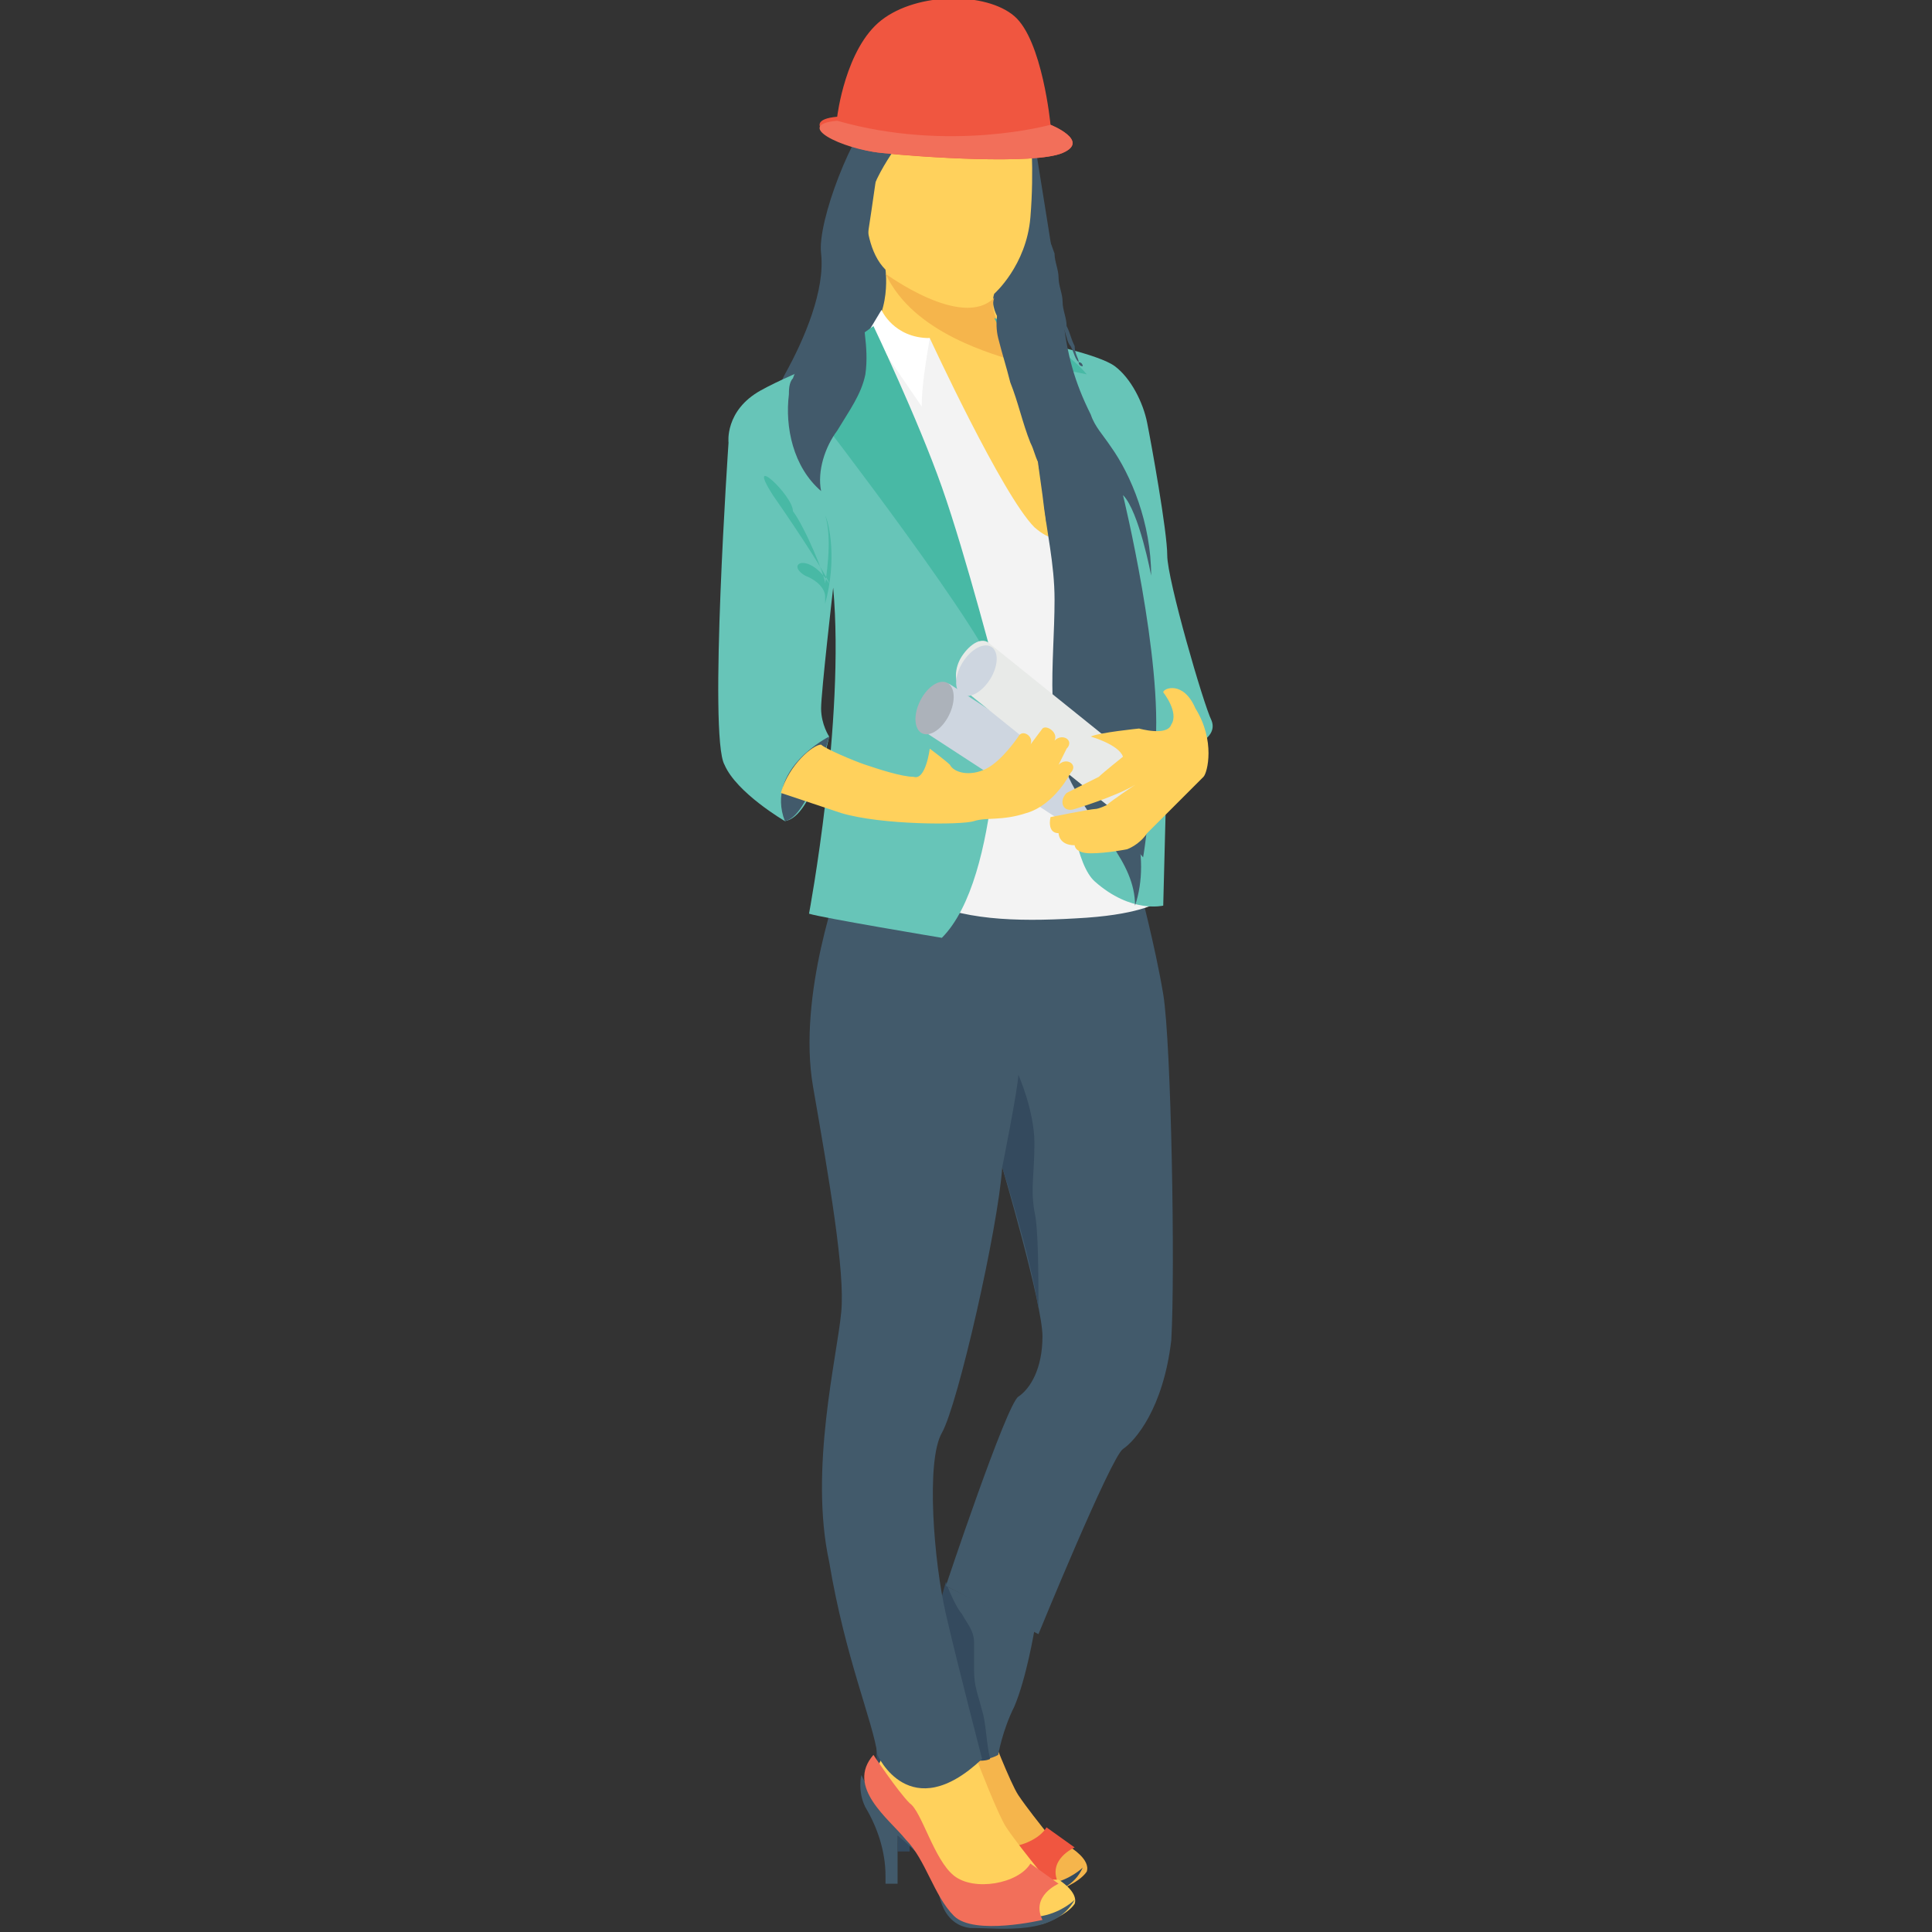 <?xml version="1.0" encoding="utf-8"?>
<!-- Generator: Adobe Illustrator 18.0.0, SVG Export Plug-In . SVG Version: 6.00 Build 0)  -->
<!DOCTYPE svg PUBLIC "-//W3C//DTD SVG 1.1//EN" "http://www.w3.org/Graphics/SVG/1.1/DTD/svg11.dtd">
<svg version="1.1" id="Layer_1" xmlns="http://www.w3.org/2000/svg" xmlns:xlink="http://www.w3.org/1999/xlink" x="0px" y="0px"
	 viewBox="0 0 48 48" enable-background="new 0 0 48 48" xml:space="preserve">
<rect x="0" y="0" width="48" height="48" fill="#333333" stroke="none"/>
<g>
	<g>
		<g>
			<g>
				<g>
					<path fill="#F5B54C" d="M24.2,42.5l0.4,0.5c0,0,0.5,1.3,0.7,1.6c0.2,0.3,0.6,0.8,0.6,0.8l0.4,0.5l0.3,0c0,0,0.5,0.3,0.4,0.6
						c-0.2,0.3-0.8,0.5-0.8,0.5l-1.6-0.2l-1.6-2.1L22,43l0.3-0.6L24.2,42.5z"/>
				</g>
			</g>
		</g>
		<g>
			<g>
				<g>
					<g>
						<path fill="#344A5E" d="M22.3,45.8V46h0.3v-1.2c0.6,0.5,0.7,0.7,0.7,0.7l0.3,0.5c0,0,0,1,0.8,1.1c0.8,0,2.1,0.2,2.5-0.7
							c0,0-0.3,0.3-0.8,0.4c-0.4,0.1-1.6-0.1-1.6-0.1l-1.5-1.9L22,43.7l-0.2-0.4c0,0-0.1,0.4,0.1,0.8C22.2,44.6,22.3,45.2,22.3,45.8
							z"/>
					</g>
				</g>
			</g>
			<g>
				<g>
					<g>
						<g>
							<path fill="#F05640" d="M22.1,42.7c0,0,0.6,0.9,0.9,1.2c0.3,0.2,0.6,1.4,1.1,1.8s1.6,0.2,1.9-0.3l0.7,0.5
								c0,0-0.7,0.3-0.4,0.9c0,0-1.7,0.4-2.2-0.1c-0.5-0.5-0.7-1.4-1.2-1.9C22.4,44.3,21.3,43.6,22.1,42.7z"/>
						</g>
					</g>
				</g>
			</g>
		</g>
	</g>
	<g>
		<g>
			<g>
				<g>
					<path fill="#FFD15C" d="M23.9,43.3l0.4,0.5c0,0,0.5,1.3,0.7,1.6c0.2,0.3,0.6,0.8,0.6,0.8l0.4,0.5l0.3,0c0,0,0.5,0.3,0.4,0.6
						c-0.2,0.3-0.8,0.5-0.8,0.5l-1.6-0.2l-1.6-2.1l-0.9-1.6l0.3-0.6L23.9,43.3z"/>
				</g>
			</g>
		</g>
		<g>
			<g>
				<g>
					<g>
						<path fill="#425A6B" d="M22,46.6v0.2h0.3v-1.2c0.6,0.5,0.7,0.7,0.7,0.7l0.3,0.5c0,0,0,1,0.8,1.1c0.8,0,2.1,0.2,2.6-0.7
							c0,0-0.3,0.3-0.8,0.4c-0.4,0.1-1.6-0.1-1.6-0.1l-1.5-1.9l-1.2-1.1l-0.2-0.4c0,0-0.1,0.4,0.1,0.8C21.8,45.4,22,46,22,46.6z"/>
					</g>
				</g>
			</g>
			<g>
				<g>
					<g>
						<g>
							<path fill="#F26F5A" d="M21.7,43.6c0,0,0.6,0.9,0.9,1.2c0.3,0.2,0.6,1.4,1.1,1.8s1.6,0.2,1.9-0.3l0.7,0.5
								c0,0-0.7,0.3-0.4,0.9c0,0-1.7,0.4-2.2-0.1c-0.5-0.5-0.7-1.4-1.2-1.9C22.1,45.2,21,44.4,21.7,43.6z"/>
						</g>
					</g>
				</g>
			</g>
		</g>
	</g>
	<g>
		<g>
			<g>
				<path fill="#425A6B" d="M23.5,39.4l-1.1,4c0,0,1.7,0.6,2.4,0.2c0,0,0.1-0.6,0.4-1.2c0.3-0.7,0.5-1.9,0.5-1.9L23.5,39.4
					L23.5,39.4z"/>
			</g>
		</g>
	</g>
	<g>
		<g>
			<g>
				<path fill="#344A5E" d="M23,41.1c0.1,0.6,0.2,1.1,0.2,1.3c0,0.3,0.3,1,0.5,1.3c0.3,0,0.7,0.1,0.9,0c-0.1-0.4-0.1-0.9-0.2-1.2
					c-0.1-0.4-0.2-0.6-0.2-1c0-0.4,0-0.5,0-0.7c0-0.3-0.2-0.5-0.3-0.7c-0.1-0.1-0.3-0.5-0.4-0.8l0,0L23,41.1z"/>
			</g>
		</g>
	</g>
	<g>
		<g>
			<g>
				<g>
					<path fill="#425A6B" d="M25.1,4.6c0.3,1.2,0.5,2.4,0.6,3.6c0,0.6,0,1.1-0.1,1.7c-0.1,0.2-0.1,0.5-0.3,0.6
						c-0.1,0.1-0.2,0.1-0.3,0.1c-0.2,0-0.5,0.1-0.7,0.1c-0.6,0-1.3,0-1.9-0.2c-0.6-0.2-1.1-0.6-1.4-1.2c-0.1-0.3-0.2-0.5-0.2-0.8
						c-0.1-1,0.1-2,0.6-2.9c0.1-0.1,0.1-0.3,0.3-0.3C21.8,5.1,21.9,5.1,22,5c0.4-0.1,0.8-0.1,1.2-0.1c0.2,0,0.4,0,0.6,0
						c0.2,0,0.3,0.1,0.5,0.2c0.2,0.1,0.5,0.2,0.7,0.4c0.2,0.2,0.3,0.4,0.4,0.7"/>
				</g>
			</g>
		</g>
		<g>
			<g>
				<g>
					<path fill="#425A6B" d="M20.9,21.8c0,0-1.1,2.9-0.7,5.2c0.4,2.3,0.8,4.6,0.7,5.6c-0.1,1.1-0.8,3.9-0.3,6.2
						c0.4,2.4,1.1,4,1.2,4.8c0,0,0.8,1.8,2.6,0.1c0,0-0.6-2.3-0.9-3.6c-0.3-1.3-0.5-3.8-0.1-4.5c0.4-0.7,1.4-5.1,1.5-6.6
						c0,0,1,3.4,1,4.2c0,0.8-0.3,1.3-0.6,1.5c-0.3,0.2-1.8,4.7-1.8,4.7l2.3,1.2c0,0,1.8-4.4,2.1-4.6c0.3-0.2,1-1,1.2-2.7
						c0.1-1.7,0-7.4-0.2-8.6c-0.2-1.2-0.6-2.7-0.6-2.7L20.9,21.8L20.9,21.8z"/>
				</g>
			</g>
		</g>
		<g>
			<g>
				<g>
					<path fill="#344A5E" d="M24.9,29c0,0,0.7,2.2,0.9,3.5c0-0.8,0-2-0.1-2.4c-0.1-0.6,0-0.9,0-1.7c0-0.8-0.4-1.7-0.4-1.7
						C25.3,27,24.9,29,24.9,29z"/>
				</g>
			</g>
		</g>
		<g>
			<g>
				<g>
					<g>
						<path fill="#425A6B" d="M25.7,3.5c0,0,0.5,3.1,0.7,4.4c0.1,1,0.3,1.7,0.7,2.5c0.1,0.3,0.3,0.5,0.5,0.8c0.5,0.7,1,1.9,1,3.2
							c0,0-0.3-1.6-0.7-2c0,0,1,4.1,0.8,6.3c-0.2,2.2-0.5,2.1-0.5,2.1s-2-1.8-1.7-4.1c0.3-2.3,0.2-4.8-0.3-6.4c-0.5-1.6-2-3.8-2-3.8
							L25.7,3.5z"/>
					</g>
				</g>
			</g>
			<g>
				<g>
					<g>
						<path fill="#FFD15C" d="M21.6,3.9c0,0-0.4,2,0.4,2.8c0,0,0.2,1.4-0.8,1.9l3.5,5.7l2.4,0.7v-2.8l-2.3-4.3c0,0-0.2-0.3-0.1-0.6
							c0,0,0.8-0.7,0.9-1.9c0.1-1.2,0-2.2,0-2.2L21.6,3.9z"/>
					</g>
				</g>
			</g>
			<g>
				<g>
					<g>
						<path fill="#425A6B" d="M22.6,3.2c0,0-0.9,1.1-1,1.8c-0.1,0.7,0.1,2.5-0.2,3.4C21,9.4,20,10.6,20,10.6s-1-0.4-0.5-1.3
							c0.5-0.9,1-2.1,0.9-3c-0.1-0.8,0.8-3.1,1.4-3.6C22.5,2.3,22.6,3.2,22.6,3.2z"/>
					</g>
				</g>
			</g>
			<g>
				<g>
					<g>
						<g>
							<path fill="#F05640" d="M26.1,3.1c0,0,1,0.4,0.3,0.7c-0.7,0.3-3.6,0.1-4.5,0c-1-0.1-2.2-0.8-1.1-0.9c0,0,0.2-1.7,1.1-2.4
								c0.9-0.7,2.6-0.7,3.3-0.1C25.9,1,26.1,3.1,26.1,3.1z"/>
						</g>
					</g>
				</g>
				<g>
					<g>
						<g>
							<path fill="#F26F5A" d="M21.9,3.8c1,0.1,3.8,0.3,4.5,0c0.7-0.3-0.3-0.7-0.3-0.7S23.6,3.8,20.8,3C19.7,3.1,20.9,3.7,21.9,3.8z
								"/>
						</g>
					</g>
				</g>
			</g>
			<g>
				<g>
					<g>
						<path fill="#F5B54C" d="M22,6.8c0.7,1.5,2.7,2,3.3,2.2l-0.5-1c0,0-0.2-0.3-0.1-0.6C23.9,8.2,22,6.8,22,6.8z"/>
					</g>
				</g>
			</g>
			<g>
				<g>
					<g>
						<path fill="#F3F3F3" d="M23.1,8.4c0,0,1.8,3.9,2.6,4.7c0.8,0.7,0.9-0.2,0.9-0.2s-0.8-3.2-1.8-5l1,0.6l2,7.5l1,6.4
							c0,0-0.4,0.3-1.8,0.4c-1.5,0.1-2.9,0.1-4-0.4c-1.1-0.5-1.4-2.7-1.5-2.7c-0.1-0.1-0.2-8.6-0.2-8.6C21.3,9.7,21.8,8.6,23.1,8.4z
							"/>
					</g>
				</g>
			</g>
			<g>
				<g>
					<g>
						<path fill="#67C5B8" d="M25.8,8.5c0,0,1.5,0.3,1.9,0.6c0.4,0.3,0.7,0.9,0.8,1.4c0.1,0.5,0.5,2.7,0.5,3.3
							c0,0.6,0.9,3.7,1.1,4.1c0.2,0.5-0.7,0.8-1.1,0.7l-0.1,3.9c0,0-0.8,0.2-1.7-0.6c-0.9-0.8-0.8-5.5-0.8-5.5S26.6,10.5,25.8,8.5z"
							/>
					</g>
				</g>
			</g>
			<g>
				<g>
					<g>
						<path fill="#48B9A5" d="M24.7,7.9c1,0.4,1.8,0.8,2.3,1.4l-0.5-0.1c0,0,0.9,3.4,1,4.6s-0.7,2.9-0.7,2.9S27,12.2,24.7,7.9z"/>
					</g>
				</g>
			</g>
		</g>
		<g>
			<g>
				<g>
					<path fill="#67C5B8" d="M24.8,17c0,0,0.1,4.8-1.4,6.3c0,0-3-0.5-3.3-0.6c0,0,0.9-4.8,0.6-8.1c0,0-0.3,2.6-0.3,3
						c0,0.4,0.2,0.7,0.2,0.7s-0.4,2-1.1,2.1c0,0-1.2-0.7-1.5-1.4c-0.4-0.7,0.1-8,0.1-8s-0.1-0.8,0.8-1.3c0.9-0.5,2.6-1.1,2.6-1.1
						L24.8,17z"/>
				</g>
			</g>
		</g>
		<g>
			<g>
				<g>
					<g>
						<g>
							<path fill="#CED6E0" d="M27.9,19.8c0.2,0.1,0.3,0.5,0.1,0.8c-0.2,0.3-0.5,0.5-0.7,0.4L23,18.2c-0.2-0.1-0.3-0.5-0.1-0.8
								c0.2-0.3,0.5-0.5,0.7-0.4L27.9,19.8z"/>
						</g>
					</g>
				</g>
			</g>
			<g>
				<g>
					<g>
						<g>
							
								<ellipse transform="matrix(-0.896 -0.445 0.445 -0.896 36.264 43.729)" fill="#ACB2BA" cx="23.3" cy="17.6" rx="0.4" ry="0.7"/>
						</g>
					</g>
				</g>
			</g>
		</g>
		<g>
			<g>
				<g>
					<path fill="#425A6B" d="M19.5,20.4c0.6-0.1,1.1-2.1,1.1-2.1S19,19.1,19.5,20.4z"/>
				</g>
			</g>
		</g>
		<g>
			<g>
				<g>
					<path fill="#FFFFFF" d="M21.9,7.7c0,0,0.3,0.7,1.2,0.7c-0.1,0.6-0.2,1.2-0.2,1.7l-1.3-1.9L21.9,7.7z"/>
				</g>
			</g>
		</g>
		<g>
			<g>
				<g>
					<path fill="#425A6B" d="M25,7.8h1.4c0,0,0,0,0,0c0.1,1,0.3,1.7,0.7,2.5c0.1,0.3,0.3,0.5,0.5,0.8c0.5,0.7,1,1.9,1,3.2
						c0,0-0.3-1.6-0.7-2c0,0,1,4.1,0.8,6.3c-0.2,2.2-0.3,2.7-0.3,2.7s-2.2-2.4-1.9-4.7c0.3-2.3,0.2-4.8-0.3-6.4
						C25.9,9.4,25.4,8.5,25,7.8z"/>
				</g>
			</g>
		</g>
		<g>
			<g>
				<g>
					<path fill="#48B9A5" d="M19.2,12.3c0.7,1,1.4,2.1,1.4,2.2c-0.5-0.8-1.1-0.5-0.6-0.2c0.5,0.2,0.5,0.5,0.5,0.5l0,0.1
						c0-0.2,0-0.4,0-0.4c0,0.2,0,0.3,0,0.5c0.3-1.1,0.1-2,0-2.2c0.2,0.6,0,1.7,0,1.7c0-0.2-0.5-1.4-0.8-1.8
						C19.7,12.3,18.5,11.2,19.2,12.3z"/>
				</g>
			</g>
		</g>
		<g>
			<g>
				<path fill="#425A6B" d="M24.8,7.3c0.3,0.5,0.5,1.1,0.6,1.7c0.1,0.4,0.1,0.7,0.2,1.1c0.1,0.7,0.2,1.5,0.3,2.2
					c0.1,0.9,0.3,1.7,0.3,2.6c0,1.6-0.3,3.3,0.5,4.7c0.5,1,1.5,1.8,1.5,2.9c0.2-0.6,0.2-1.3,0-2c-0.2-0.6-0.5-1.3-0.6-1.9
					c-0.2-0.8-0.1-1.6-0.1-2.3c0-1.2,0-2.4-0.2-3.6c-0.3-1.7-0.9-3.4-1.6-5"/>
			</g>
		</g>
		<g>
			<g>
				<g>
					<path fill="#425A6B" d="M25.8,5.8c0,0,0.1,0.2,0.2,0.5c0,0.1,0,0.2,0.1,0.3c0,0.1,0.1,0.2,0.1,0.3c0,0.2,0.1,0.4,0.1,0.6
						c0,0.2,0.1,0.4,0.1,0.6c0.1,0.2,0.1,0.4,0.2,0.5c0.1,0.2,0.1,0.3,0.2,0.4c0,0.1,0.1,0.1,0.1,0.1s0-0.1-0.1-0.1
						c0-0.1-0.1-0.2-0.1-0.4c-0.1-0.2-0.1-0.3-0.2-0.5c0-0.2-0.1-0.4-0.1-0.6c0-0.2-0.1-0.4-0.1-0.6c0-0.2-0.1-0.4-0.1-0.6
						C26.1,6,26,5.8,26,5.8L25.8,5.8z"/>
				</g>
			</g>
		</g>
		<g>
			<g>
				<g>
					<g>
						<path fill="#48B9A5" d="M21.7,8.1l-1.8,1.3l1.2,0.4l-0.8,0.5c0,0,4.4,5.7,4.5,6.6c0,0-0.8-3.1-1.4-4.8S21.7,8.1,21.7,8.1z"/>
					</g>
				</g>
			</g>
		</g>
		<g>
			<g>
				<g>
					<g>
						<g>
							<path fill="#E8EAE8" d="M28.7,19.3c0.2,0.1,0.2,0.5,0,0.8c-0.2,0.3-0.5,0.5-0.7,0.3l-4.1-3.3c-0.2-0.1-0.2-0.5,0-0.8
								c0.2-0.3,0.5-0.5,0.7-0.3L28.7,19.3z"/>
						</g>
					</g>
				</g>
			</g>
			<g>
				<g>
					<g>
						<g>
							
								<ellipse transform="matrix(-0.846 -0.533 0.533 -0.846 35.969 43.66)" fill="#CED6E0" cx="24.3" cy="16.6" rx="0.4" ry="0.7"/>
						</g>
					</g>
				</g>
			</g>
		</g>
		<g>
			<g>
				<g>
					<path fill="#FFD15C" d="M28.9,17.2c0,0,0.4,0.5,0.2,0.8c-0.1,0.3-0.8,0.1-0.8,0.1s-1,0.1-1.2,0.2c0,0,0.7,0.2,0.8,0.5
						c0,0-0.5,0.4-0.6,0.5c-0.2,0.1-0.8,0.4-0.8,0.4c-0.2,0.2-0.1,0.5,0.2,0.4c0,0,1-0.3,1.5-0.6c0,0-0.6,0.4-0.7,0.5
						c0,0-0.2,0.1-0.3,0.1c-0.1,0-1.1,0.2-1.1,0.2s-0.1,0.4,0.2,0.4c0,0,0,0.3,0.4,0.3c0,0,0,0.2,0.4,0.2s0.9-0.1,0.9-0.1
						s0.3-0.1,0.5-0.4c0.3-0.3,1.3-1.3,1.4-1.4c0.1-0.1,0.3-0.9-0.2-1.7C29.4,16.9,28.9,17.1,28.9,17.2z"/>
				</g>
			</g>
		</g>
		<g>
			<g>
				<g>
					<path fill="#FFD15C" d="M19.4,19.7c0.3,0.1,0.9,0.3,1.5,0.5c1,0.3,3,0.3,3.3,0.2c0.3-0.1,0.7,0,1.3-0.2c0.7-0.2,1.1-1,1.1-1
						c0.2-0.2-0.1-0.4-0.3-0.2l0.2-0.4c0.2-0.2-0.1-0.4-0.3-0.2c0.1-0.2-0.2-0.4-0.3-0.3l-0.3,0.4c0.1-0.2-0.2-0.4-0.3-0.2
						c0,0-0.4,0.6-0.8,0.8c-0.4,0.2-0.8,0.1-0.9-0.1c-0.1-0.1-0.5-0.4-0.5-0.4s-0.1,0.8-0.4,0.7c-0.3,0-0.9-0.2-1.2-0.3
						c-0.3-0.1-1-0.4-1.1-0.5C20.2,18.5,19.6,19,19.4,19.7z"/>
				</g>
			</g>
		</g>
		<g>
			<g>
				<path fill="#425A6B" d="M21.8,4.2c-0.1,0.7-0.2,1.4-0.3,2c0,0.4-0.1,0.7-0.1,1.1c0,0.7,0.2,1.3,0.1,2c-0.1,0.5-0.4,0.9-0.7,1.4
					c-0.3,0.4-0.5,1-0.4,1.5c-0.7-0.6-0.9-1.6-0.8-2.4c0-0.1,0-0.3,0.1-0.4c0.1-0.3,0.3-0.5,0.5-0.7c0.2-0.3,0.5-0.6,0.6-0.9
					c0.1-0.3,0.2-0.7,0.2-1.1"/>
			</g>
		</g>
		<g>
			<g>
				<g>
					<path fill="#425A6B" d="M24.9,7.3c-0.1,0.3-0.2,0.7-0.1,1.1c0.1,0.4,0.2,0.7,0.3,1.1c0.2,0.5,0.3,1,0.5,1.5
						c0.1,0.2,0.1,0.3,0.2,0.5c0,0.2,0.1,0.3,0.1,0.5c0,0.3,0.1,1,0.1,1s0.2-1.3,0.2-2.1c0-0.3-0.1-0.9-0.1-1.2c0-0.2,0-0.3-0.1-0.5
						c-0.1-0.6-0.2-1.1-0.2-1.7"/>
				</g>
			</g>
		</g>
	</g>
</g>
</svg>
